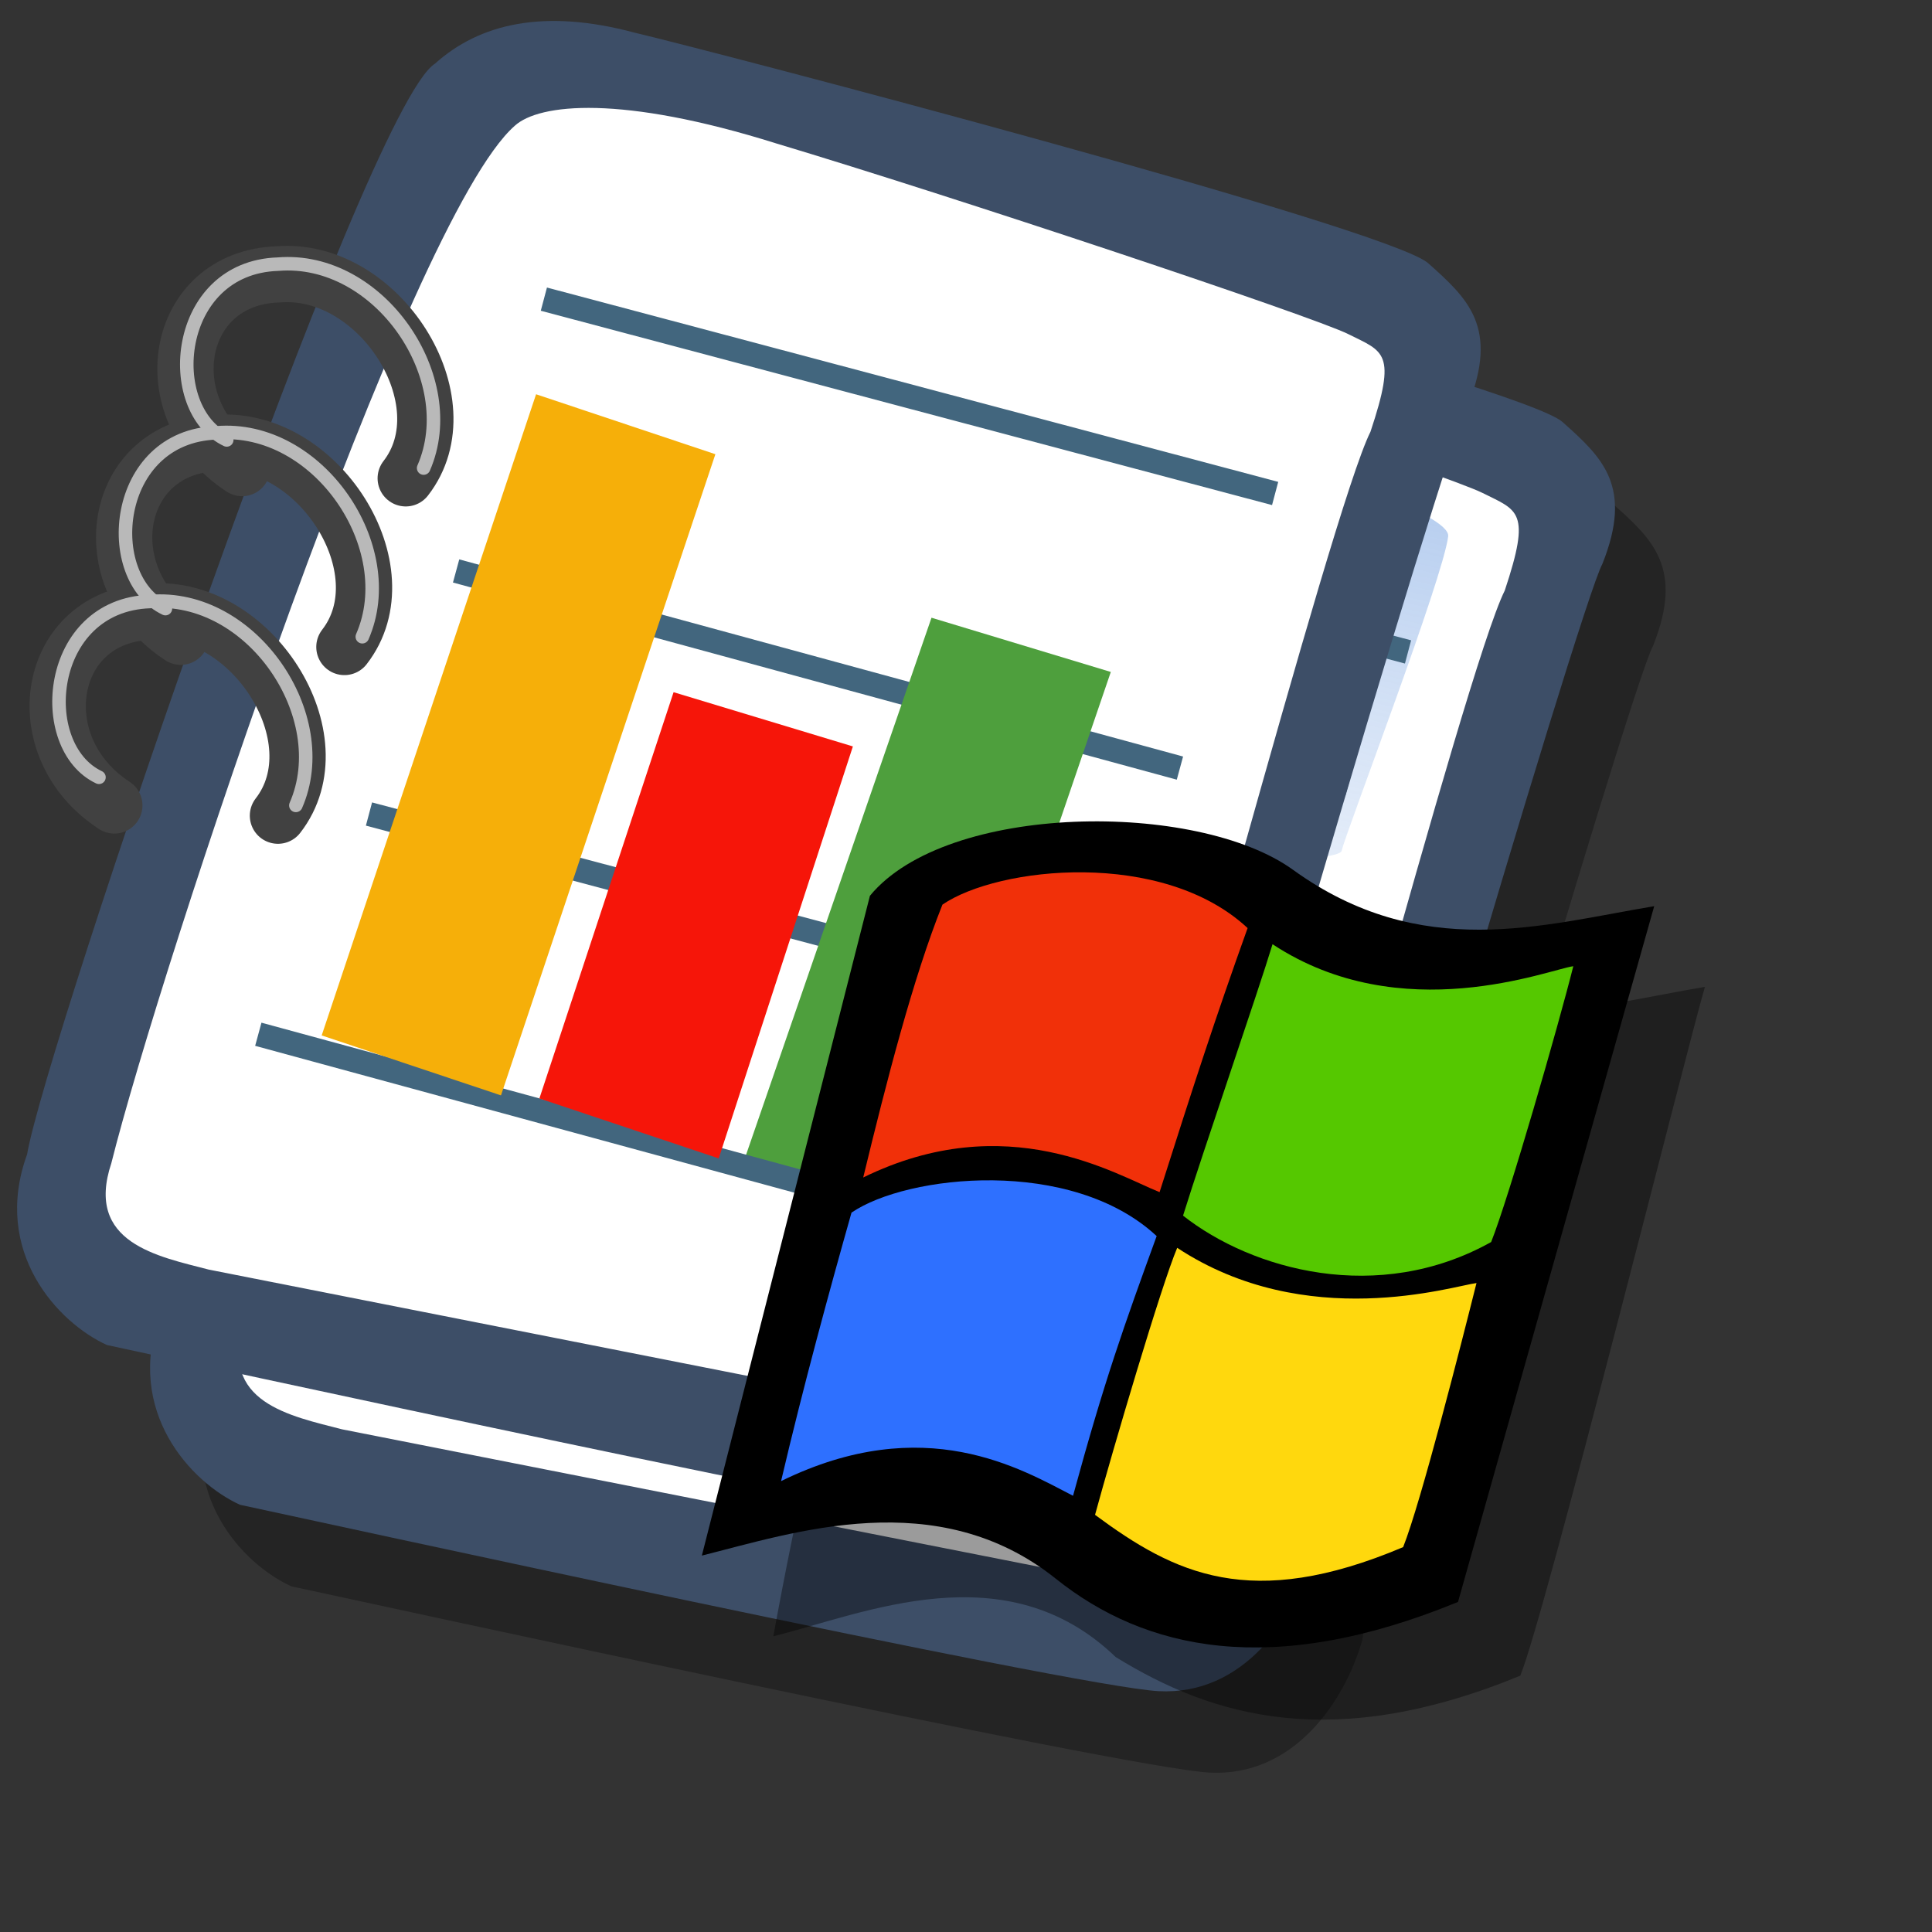 <?xml version="1.0" encoding="UTF-8" standalone="no"?>
<!DOCTYPE svg PUBLIC "-//W3C//DTD SVG 20010904//EN"
"http://www.w3.org/TR/2001/REC-SVG-20010904/DTD/svg10.dtd">
<!-- Created with Sodipodi ("http://www.sodipodi.com/") -->
<svg
   id="svg604"
   sodipodi:version="0.32"
   width="72pt"
   height="72pt"
   sodipodi:docbase="/home/zeus/Desktop/icons/gartoon/svg"
   sodipodi:docname="/home/zeus/Desktop/icons/gartoon/svg/gnome-mime-application-vnd.ms-excel.svg"
   xmlns="http://www.w3.org/2000/svg"
   xmlns:sodipodi="http://sodipodi.sourceforge.net/DTD/sodipodi-0.dtd"
   xmlns:xlink="http://www.w3.org/1999/xlink">
  <rect width="100%" height="100%" fill="#333333" stroke="none"/>
  <defs
     id="defs606">
    <linearGradient
       id="linearGradient612">
      <stop
         style="stop-color:#7fa8e3;stop-opacity:0.741;"
         offset="0"
         id="stop613" />
      <stop
         style="stop-color:#ffffff;stop-opacity:0;"
         offset="1"
         id="stop614" />
    </linearGradient>
    <linearGradient
       xlink:href="#linearGradient612"
       id="linearGradient615"
       x1="50.644"
       y1="5.368"
       x2="35.752"
       y2="68.044"
       gradientUnits="userSpaceOnUse"
       spreadMethod="pad" />
    <defs
       id="defs201">
      <linearGradient
         id="linearGradient208">
        <stop
           style="stop-color:#cccccc;stop-opacity:1;"
           offset="0"
           id="stop209" />
        <stop
           style="stop-color:#ffffff;stop-opacity:1;"
           offset="1"
           id="stop210" />
      </linearGradient>
      <linearGradient
         xlink:href="#linearGradient208"
         id="linearGradient211"
         x1="0.087"
         y1="0.039"
         x2="1.061"
         y2="0.836"
         gradientUnits="objectBoundingBox"
         gradientTransform="scale(1,1)"
         spreadMethod="pad" />
      <linearGradient
         xlink:href="#linearGradient208"
         id="linearGradient224"
         x1="0.31"
         y1="0.148"
         x2="0.349"
         y2="0.18"
         gradientUnits="objectBoundingBox"
         spreadMethod="pad" />
    </defs>
    <sodipodi:namedview
       id="namedview731" />
  </defs>
  <sodipodi:namedview
     id="base" />
  <path
     style="fill:#000000;fill-rule:evenodd;stroke:none;stroke-opacity:1;stroke-width:1pt;stroke-linejoin:miter;stroke-linecap:butt;fill-opacity:0.301;"
     d="M 14.476 78.823 C 12.052 77.721 8.746 74.195 10.509 69.346 C 11.39 64.057 27.258 17.334 30.785 15.131 C 32.989 13.147 36.184 12.376 40.702 13.588 C 44.449 14.469 78.168 23.285 80.152 25.048 C 82.135 26.811 83.678 28.244 82.135 32.101 C 81.033 34.084 67.92 78.603 67.7 81.468 C 66.818 84.553 64.284 88.3 60.096 88.079 C 55.909 87.859 17.561 79.484 14.476 78.823 z "
     id="path794"
     sodipodi:nodetypes="ccccccccc" />
  <g
     id="g613"
     transform="matrix(0.895,0,0,0.895,6.439,7.746)">
    <path
       style="fill:#3d4e67;fill-rule:evenodd;stroke:none;stroke-opacity:1;stroke-width:1pt;stroke-linejoin:miter;stroke-linecap:butt;fill-opacity:1;"
       d="M 12.816 74.753 C 10.386 73.648 7.071 70.113 8.839 65.251 C 9.723 59.948 25.633 13.102 29.168 10.892 C 31.378 8.904 34.582 8.13 39.112 9.346 C 42.868 10.229 76.677 19.068 78.666 20.836 C 80.654 22.604 82.201 24.04 80.654 27.907 C 79.55 29.896 66.402 74.532 66.181 77.405 C 65.297 80.498 62.756 84.255 58.557 84.034 C 54.359 83.813 15.91 75.416 12.816 74.753 z "
       id="path609"
       sodipodi:nodetypes="ccccccccc"
       transform="matrix(1.115,0,0,1.115,-8.162,-8.461)" />
    <path
       style="fill:#ffffff;fill-rule:evenodd;stroke:none;stroke-opacity:1;stroke-width:1pt;stroke-linejoin:miter;stroke-linecap:butt;fill-opacity:1;"
       d="M 17.899 70.996 C 15.358 70.334 11.711 69.671 13.037 65.693 C 15.468 55.971 27.842 18.626 33.146 13.986 C 34.361 12.881 38.449 12.439 46.183 14.87 C 55.022 17.521 72.92 23.488 74.688 24.372 C 76.456 25.256 77.119 25.256 75.793 29.233 C 73.804 33.211 64.966 67.24 62.756 72.985 C 61.209 77.073 60.877 78.951 58.226 78.951 "
       id="path608"
       sodipodi:nodetypes="cccccccs"
       transform="matrix(1.115,0,0,1.115,-8.162,-8.461)" />
    <path
       style="fill:url(#linearGradient615);fill-rule:evenodd;stroke:none;stroke-opacity:1;stroke-width:1pt;stroke-linejoin:miter;stroke-linecap:butt;fill-opacity:1;"
       d="M 28.75 13.75 C 28.75 13.75 31.875 7.5 39.688 9.375 C 47.5 11.25 78.125 19.375 77.812 21.875 C 77.5 24.375 71.875 39.062 71.562 40.312 C 71.25 41.562 42.5 40.938 31.562 47.5 C 20.625 54.062 12.5 59.688 12.5 59.688 C 12.5 59.688 23.75 24.688 28.75 13.75 z "
       id="path636"
       transform="matrix(0.947,0,0,0.947,-0.481,0.41)" />
    <path
       style="fill:none;fill-rule:evenodd;stroke:#42667e;stroke-opacity:1;stroke-width:1pt;stroke-linejoin:miter;stroke-linecap:butt;fill-opacity:1;"
       d="M 29.243 15.899 L 69.842 26.688 "
       id="path671"
       transform="translate(1.136,0.852)" />
    <path
       style="fill:none;fill-rule:evenodd;stroke:#42667e;stroke-opacity:1;stroke-width:1pt;stroke-linejoin:miter;stroke-linecap:butt;fill-opacity:1;"
       d="M 27.823 19.306 L 67.855 30.946 "
       id="path672"
       transform="matrix(1,-1.703691e-2,1.703691e-2,1,-0.705,5.077)" />
    <path
       style="fill:none;fill-rule:evenodd;stroke:#42667e;stroke-opacity:1;stroke-width:1pt;stroke-linejoin:miter;stroke-linecap:butt;fill-opacity:1;"
       d="M 29.243 15.899 L 69.842 26.688 "
       id="path673"
       transform="translate(-5.394,17.035)" />
    <path
       style="fill:none;fill-rule:evenodd;stroke:#42667e;stroke-opacity:1;stroke-width:1pt;stroke-linejoin:miter;stroke-linecap:butt;fill-opacity:1;"
       d="M 29.243 15.899 L 69.842 26.688 "
       id="path675"
       transform="translate(-11.356,34.069)" />
    <path
       style="fill:none;fill-rule:evenodd;stroke:#42667e;stroke-opacity:1;stroke-width:1pt;stroke-linejoin:miter;stroke-linecap:butt;fill-opacity:1;"
       d="M 27.823 19.306 L 67.855 30.946 "
       id="path676"
       transform="matrix(1,-1.703691e-2,1.703691e-2,1,-13.197,38.295)" />
    <path
       style="fill:none;fill-rule:evenodd;stroke:#42667e;stroke-opacity:1;stroke-width:1pt;stroke-linejoin:miter;stroke-linecap:butt;fill-opacity:1;"
       d="M 27.823 19.306 L 67.855 30.946 "
       id="path674"
       transform="matrix(1,-1.703691e-2,1.703691e-2,1,-7.235,21.26)" />
    <path
       style="fill:none;fill-rule:evenodd;stroke:#414141;stroke-opacity:1;stroke-width:3.125;stroke-linejoin:round;stroke-linecap:round;fill-opacity:1;stroke-dasharray:none;"
       d="M 6.53 44.858 C 1.514 41.593 2.739 34.297 8.517 34.105 C 14.146 33.634 18.927 41.167 15.615 45.426 "
       id="path699"
       sodipodi:nodetypes="csc" />
    <path
       style="fill:none;fill-rule:evenodd;stroke:#414141;stroke-opacity:1;stroke-width:3.125;stroke-linejoin:round;stroke-linecap:round;fill-opacity:1;stroke-dasharray:none;"
       d="M 6.53 44.858 C 1.514 41.593 2.739 34.297 8.517 34.105 C 14.146 33.634 18.927 41.167 15.615 45.426 "
       id="path701"
       sodipodi:nodetypes="csc"
       transform="translate(3.691,-9.369)" />
    <path
       style="fill:none;fill-rule:evenodd;stroke:#414141;stroke-opacity:1;stroke-width:3.125;stroke-linejoin:round;stroke-linecap:round;fill-opacity:1;stroke-dasharray:none;"
       d="M 6.53 44.858 C 1.514 41.593 2.739 34.297 8.517 34.105 C 14.146 33.634 18.927 41.167 15.615 45.426 "
       id="path703"
       sodipodi:nodetypes="csc"
       transform="translate(7.098,-18.738)" />
    <path
       style="fill:none;fill-rule:evenodd;stroke:#b9b9b9;stroke-opacity:1;stroke-width:0.75;stroke-linejoin:round;stroke-linecap:round;fill-opacity:1;stroke-dasharray:none;"
       d="M 5.678 43.864 C 2.082 42.161 2.739 34.297 8.517 34.105 C 14.146 33.634 18.785 40.457 16.609 45.426 "
       id="path704"
       sodipodi:nodetypes="csc"
       transform="translate(7.098,-19.306)" />
    <path
       style="fill:none;fill-rule:evenodd;stroke:#b9b9b9;stroke-opacity:1;stroke-width:0.75;stroke-linejoin:round;stroke-linecap:round;fill-opacity:1;stroke-dasharray:none;"
       d="M 5.678 43.864 C 2.082 42.161 2.739 34.297 8.517 34.105 C 14.146 33.634 18.785 40.457 16.609 45.426 "
       id="path702"
       sodipodi:nodetypes="csc"
       transform="translate(3.691,-9.937)" />
    <path
       style="fill:none;fill-rule:evenodd;stroke:#b9b9b9;stroke-opacity:1;stroke-width:0.75;stroke-linejoin:round;stroke-linecap:round;fill-opacity:1;stroke-dasharray:none;"
       d="M 5.678 43.864 C 2.082 42.161 2.739 34.297 8.517 34.105 C 14.146 33.634 18.785 40.457 16.609 45.426 "
       id="path700"
       sodipodi:nodetypes="csc"
       transform="translate(0,-0.568)" />
  </g>
  <path
     style="font-size:12;fill:#3d4e67;fill-rule:evenodd;stroke-width:1pt;"
     d="M 12.816 74.753 C 10.386 73.648 7.071 70.113 8.839 65.251 C 9.723 59.948 25.633 13.102 29.168 10.892 C 31.378 8.904 34.582 8.13 39.112 9.346 C 42.868 10.229 76.677 19.068 78.666 20.836 C 80.654 22.604 82.201 24.04 80.654 27.907 C 79.55 29.896 66.402 74.532 66.181 77.405 C 65.297 80.498 62.756 84.255 58.557 84.034 C 54.359 83.813 15.91 75.416 12.816 74.753 z "
     id="path630"
     sodipodi:nodetypes="ccccccccc"
     transform="matrix(0.997,0,0,0.997,-7.466,-7.696)" />
  <path
     style="font-size:12;fill:#ffffff;fill-rule:evenodd;stroke-width:1pt;"
     d="M 17.899 70.996 C 15.358 70.334 11.711 69.671 13.037 65.693 C 15.468 55.971 27.842 18.626 33.146 13.986 C 34.361 12.881 38.449 12.439 46.183 14.87 C 55.022 17.521 72.92 23.488 74.688 24.372 C 76.456 25.256 77.119 25.256 75.793 29.233 C 73.804 33.211 64.966 67.24 62.756 72.985 C 61.209 77.073 60.877 78.951 58.226 78.951 "
     id="path631"
     sodipodi:nodetypes="cccccccs"
     transform="matrix(0.997,0,0,0.997,-7.466,-7.696)" />
  <path
     style="font-size:12;fill:url(#linearGradient615);fill-rule:evenodd;stroke-width:1pt;"
     d="M 28.75 13.75 C 28.75 13.75 31.875 7.5 39.688 9.375 C 47.5 11.25 78.125 19.375 77.812 21.875 C 77.5 24.375 71.875 39.062 71.562 40.312 C 71.25 41.562 42.5 40.938 31.562 47.5 C 20.625 54.062 12.5 59.688 12.5 59.688 C 12.5 59.688 23.75 24.688 28.75 13.75 z "
     id="path632"
     transform="matrix(0.847,0,0,0.847,-0.594,0.239)" />
  <path
     style="font-size:12;fill:none;fill-rule:evenodd;stroke:#42667e;stroke-width:1pt;"
     d="M 29.243 15.899 L 69.842 26.688 "
     id="path633"
     transform="matrix(0.895,0,0,0.895,0.852,0.635)" />
  <path
     style="font-size:12;fill:none;fill-rule:evenodd;stroke:#42667e;stroke-width:1pt;"
     d="M 27.823 19.306 L 67.855 30.946 "
     id="path634"
     transform="matrix(0.894,-1.524083e-2,1.524083e-2,0.894,-2.504,11.535)" />
  <path
     style="font-size:12;fill:none;fill-rule:evenodd;stroke:#42667e;stroke-width:1pt;"
     d="M 29.243 15.899 L 69.842 26.688 "
     id="path635"
     transform="matrix(0.895,0,0,0.895,-7.838,26.219)" />
  <path
     transform="matrix(0.948,0.317,-0.317,0.948,10.253,2.848)"
     style="font-size:12;fill:#4e9f3d;fill-rule:evenodd;stroke-width:1pt;fill-opacity:1;"
     d="M 43.021 14.988 L 42.745 43.282 L 52.144 43.282 L 52.329 14.718 L 43.021 14.988 z "
     id="path626"
     sodipodi:nodetypes="ccccc" />
  <path
     style="font-size:12;fill:none;fill-rule:evenodd;stroke:#42667e;stroke-width:1pt;"
     d="M 27.823 19.306 L 67.855 30.946 "
     id="path639"
     transform="matrix(0.894,-1.524083e-2,1.524083e-2,0.894,-12.333,34.556)" />
  <path
     style="font-size:12;fill:none;fill-rule:evenodd;stroke:#414141;stroke-width:3.125;stroke-linecap:round;stroke-linejoin:round;"
     d="M 6.53 44.858 C 1.514 41.593 2.739 34.297 8.517 34.105 C 14.146 33.634 18.927 41.167 15.615 45.426 "
     id="path640"
     sodipodi:nodetypes="csc"
     transform="matrix(0.895,0,0,0.895,-0.164,-0.127)" />
  <path
     style="font-size:12;fill:none;fill-rule:evenodd;stroke:#414141;stroke-width:3.125;stroke-linecap:round;stroke-linejoin:round;"
     d="M 6.53 44.858 C 1.514 41.593 2.739 34.297 8.517 34.105 C 14.146 33.634 18.927 41.167 15.615 45.426 "
     id="path641"
     sodipodi:nodetypes="csc"
     transform="matrix(0.895,0,0,0.895,3.138,-8.509)" />
  <path
     style="font-size:12;fill:none;fill-rule:evenodd;stroke:#414141;stroke-width:3.125;stroke-linecap:round;stroke-linejoin:round;"
     d="M 6.53 44.858 C 1.514 41.593 2.739 34.297 8.517 34.105 C 14.146 33.634 18.927 41.167 15.615 45.426 "
     id="path642"
     sodipodi:nodetypes="csc"
     transform="matrix(0.895,0,0,0.895,6.185,-16.89)" />
  <path
     style="font-size:12;fill:none;fill-rule:evenodd;stroke:#b9b9b9;stroke-width:0.75;stroke-linecap:round;stroke-linejoin:round;"
     d="M 5.678 43.864 C 2.082 42.161 2.739 34.297 8.517 34.105 C 14.146 33.634 18.785 40.457 16.609 45.426 "
     id="path643"
     sodipodi:nodetypes="csc"
     transform="matrix(0.895,0,0,0.895,6.185,-17.398)" />
  <path
     style="font-size:12;fill:none;fill-rule:evenodd;stroke:#b9b9b9;stroke-width:0.75;stroke-linecap:round;stroke-linejoin:round;"
     d="M 5.678 43.864 C 2.082 42.161 2.739 34.297 8.517 34.105 C 14.146 33.634 18.785 40.457 16.609 45.426 "
     id="path644"
     sodipodi:nodetypes="csc"
     transform="matrix(0.895,0,0,0.895,3.138,-9.017)" />
  <path
     style="font-size:12;fill:none;fill-rule:evenodd;stroke:#b9b9b9;stroke-width:0.75;stroke-linecap:round;stroke-linejoin:round;"
     d="M 5.678 43.864 C 2.082 42.161 2.739 34.297 8.517 34.105 C 14.146 33.634 18.785 40.457 16.609 45.426 "
     id="path645"
     sodipodi:nodetypes="csc"
     transform="matrix(0.895,0,0,0.895,-0.164,-0.635)" />
  <path
     transform="matrix(0.948,0.317,-0.317,0.948,0,0)"
     style="font-size:12;fill:#f6af09;fill-rule:evenodd;stroke-width:1pt;"
     d="M 31.488 10.136 L 31.488 43.743 L 40.886 43.743 L 40.886 10.136 L 31.488 10.136 z "
     id="path625" />
  <path
     transform="matrix(0.948,0.317,-0.317,0.948,0,0)"
     style="font-size:12;fill:#f61509;fill-rule:evenodd;stroke-width:1pt;"
     d="M 42.667 22.014 L 42.745 43.282 L 52.144 43.282 L 51.975 21.744 L 42.667 22.014 z "
     id="path624"
     sodipodi:nodetypes="ccccc" />
  <g
     id="g645"
     transform="matrix(0.567,0,0,0.567,34.417,34.731)">
    <path
       style="fill:#000000;fill-rule:evenodd;stroke:none;stroke-opacity:1;stroke-width:1pt;stroke-linejoin:miter;stroke-linecap:butt;fill-opacity:0.394;"
       d="M 14.344 10.804 C 7.879 32.219 2.626 49.594 -2.02 75.05 C 6.869 72.827 20.607 66.766 31.315 77.07 C 40.81 82.929 52.528 86.364 70.711 78.888 C 73.135 73.029 87.075 17.269 88.692 11.814 C 77.782 13.633 67.074 17.269 53.74 9.39 C 45.255 1.511 21.819 1.713 14.344 10.804 z "
       id="path572"
       sodipodi:nodetypes="ccccccc"
       transform="matrix(0.9,0,0,0.9,8.889,14.598)" />
    <path
       style="fill:#000000;fill-rule:evenodd;stroke:none;stroke-opacity:1;stroke-width:1pt;stroke-linejoin:miter;stroke-linecap:butt;fill-opacity:1;"
       d="M 13.222 10.579 L -3.143 74.825 C 5.746 72.603 19.776 67.839 31.315 77.07 C 39.979 84.001 52.303 86.813 70.486 79.337 L 89.59 11.59 C 78.68 13.408 66.899 17.059 54.414 8.043 C 45.08 1.301 20.697 1.488 13.222 10.579 z "
       id="path571"
       sodipodi:nodetypes="ccsccsc"
       transform="matrix(0.9,0,0,0.9,3.636,7.729)" />
    <path
       style="fill:#2e70ff;fill-rule:evenodd;stroke:none;stroke-opacity:1;stroke-width:1pt;stroke-linejoin:miter;stroke-linecap:butt;fill-opacity:1;"
       d="M 41.143 43.714 C 37.952 52.476 36.048 57.809 33 69 C 28 66.429 18.571 60.714 4.571 67.571 C 6.714 58.428 9.286 49 11.429 41.429 C 16.857 37.714 32.857 36 41.143 43.714 z "
       id="path567"
       sodipodi:nodetypes="ccccc"
       transform="matrix(0.9,0,0,0.9,3.636,7.729)" />
    <path
       style="fill:#ffd80d;fill-rule:evenodd;stroke:none;stroke-opacity:1;stroke-width:1pt;stroke-linejoin:miter;stroke-linecap:butt;fill-opacity:1;"
       d="M 43.143 44.857 C 55.714 53.143 70 48.572 72.286 48.286 C 70.857 54 66.857 69.714 65.143 74 C 50.286 80.286 42.857 76.571 35.143 70.857 C 36.857 64.572 41.572 48.571 43.143 44.857 z "
       id="path568"
       sodipodi:nodetypes="ccccc"
       transform="matrix(0.9,0,0,0.9,3.636,7.729)" />
    <path
       style="fill:#55c800;fill-rule:evenodd;stroke:none;stroke-opacity:1;stroke-width:1pt;stroke-linejoin:miter;stroke-linecap:butt;fill-opacity:1;"
       d="M 43.857 45 C 56.429 53.286 70.857 47.429 73.143 47.143 C 71.714 52.857 66.857 69.714 65.143 74 C 54.143 80.143 41.857 76.714 35.143 71.429 C 37.143 65 42.429 49.714 43.857 45 z "
       id="path569"
       sodipodi:nodetypes="ccccc"
       transform="matrix(0.9,0,0,0.9,11.348,-19.007)" />
    <path
       style="fill:#f13009;fill-rule:evenodd;stroke:none;stroke-opacity:1;stroke-width:1pt;stroke-linejoin:miter;stroke-linecap:butt;fill-opacity:1;"
       d="M 41.143 43.714 C 37.952 52.619 35.905 58.952 32.571 69.428 C 28.286 67.714 17.714 61.143 3.714 68 C 6 58.571 8.571 48.571 11.429 41.429 C 16.857 37.714 32.857 36 41.143 43.714 z "
       id="path570"
       sodipodi:nodetypes="ccccc"
       transform="matrix(0.9,0,0,0.9,11.606,-19.264)" />
  </g>
</svg>
